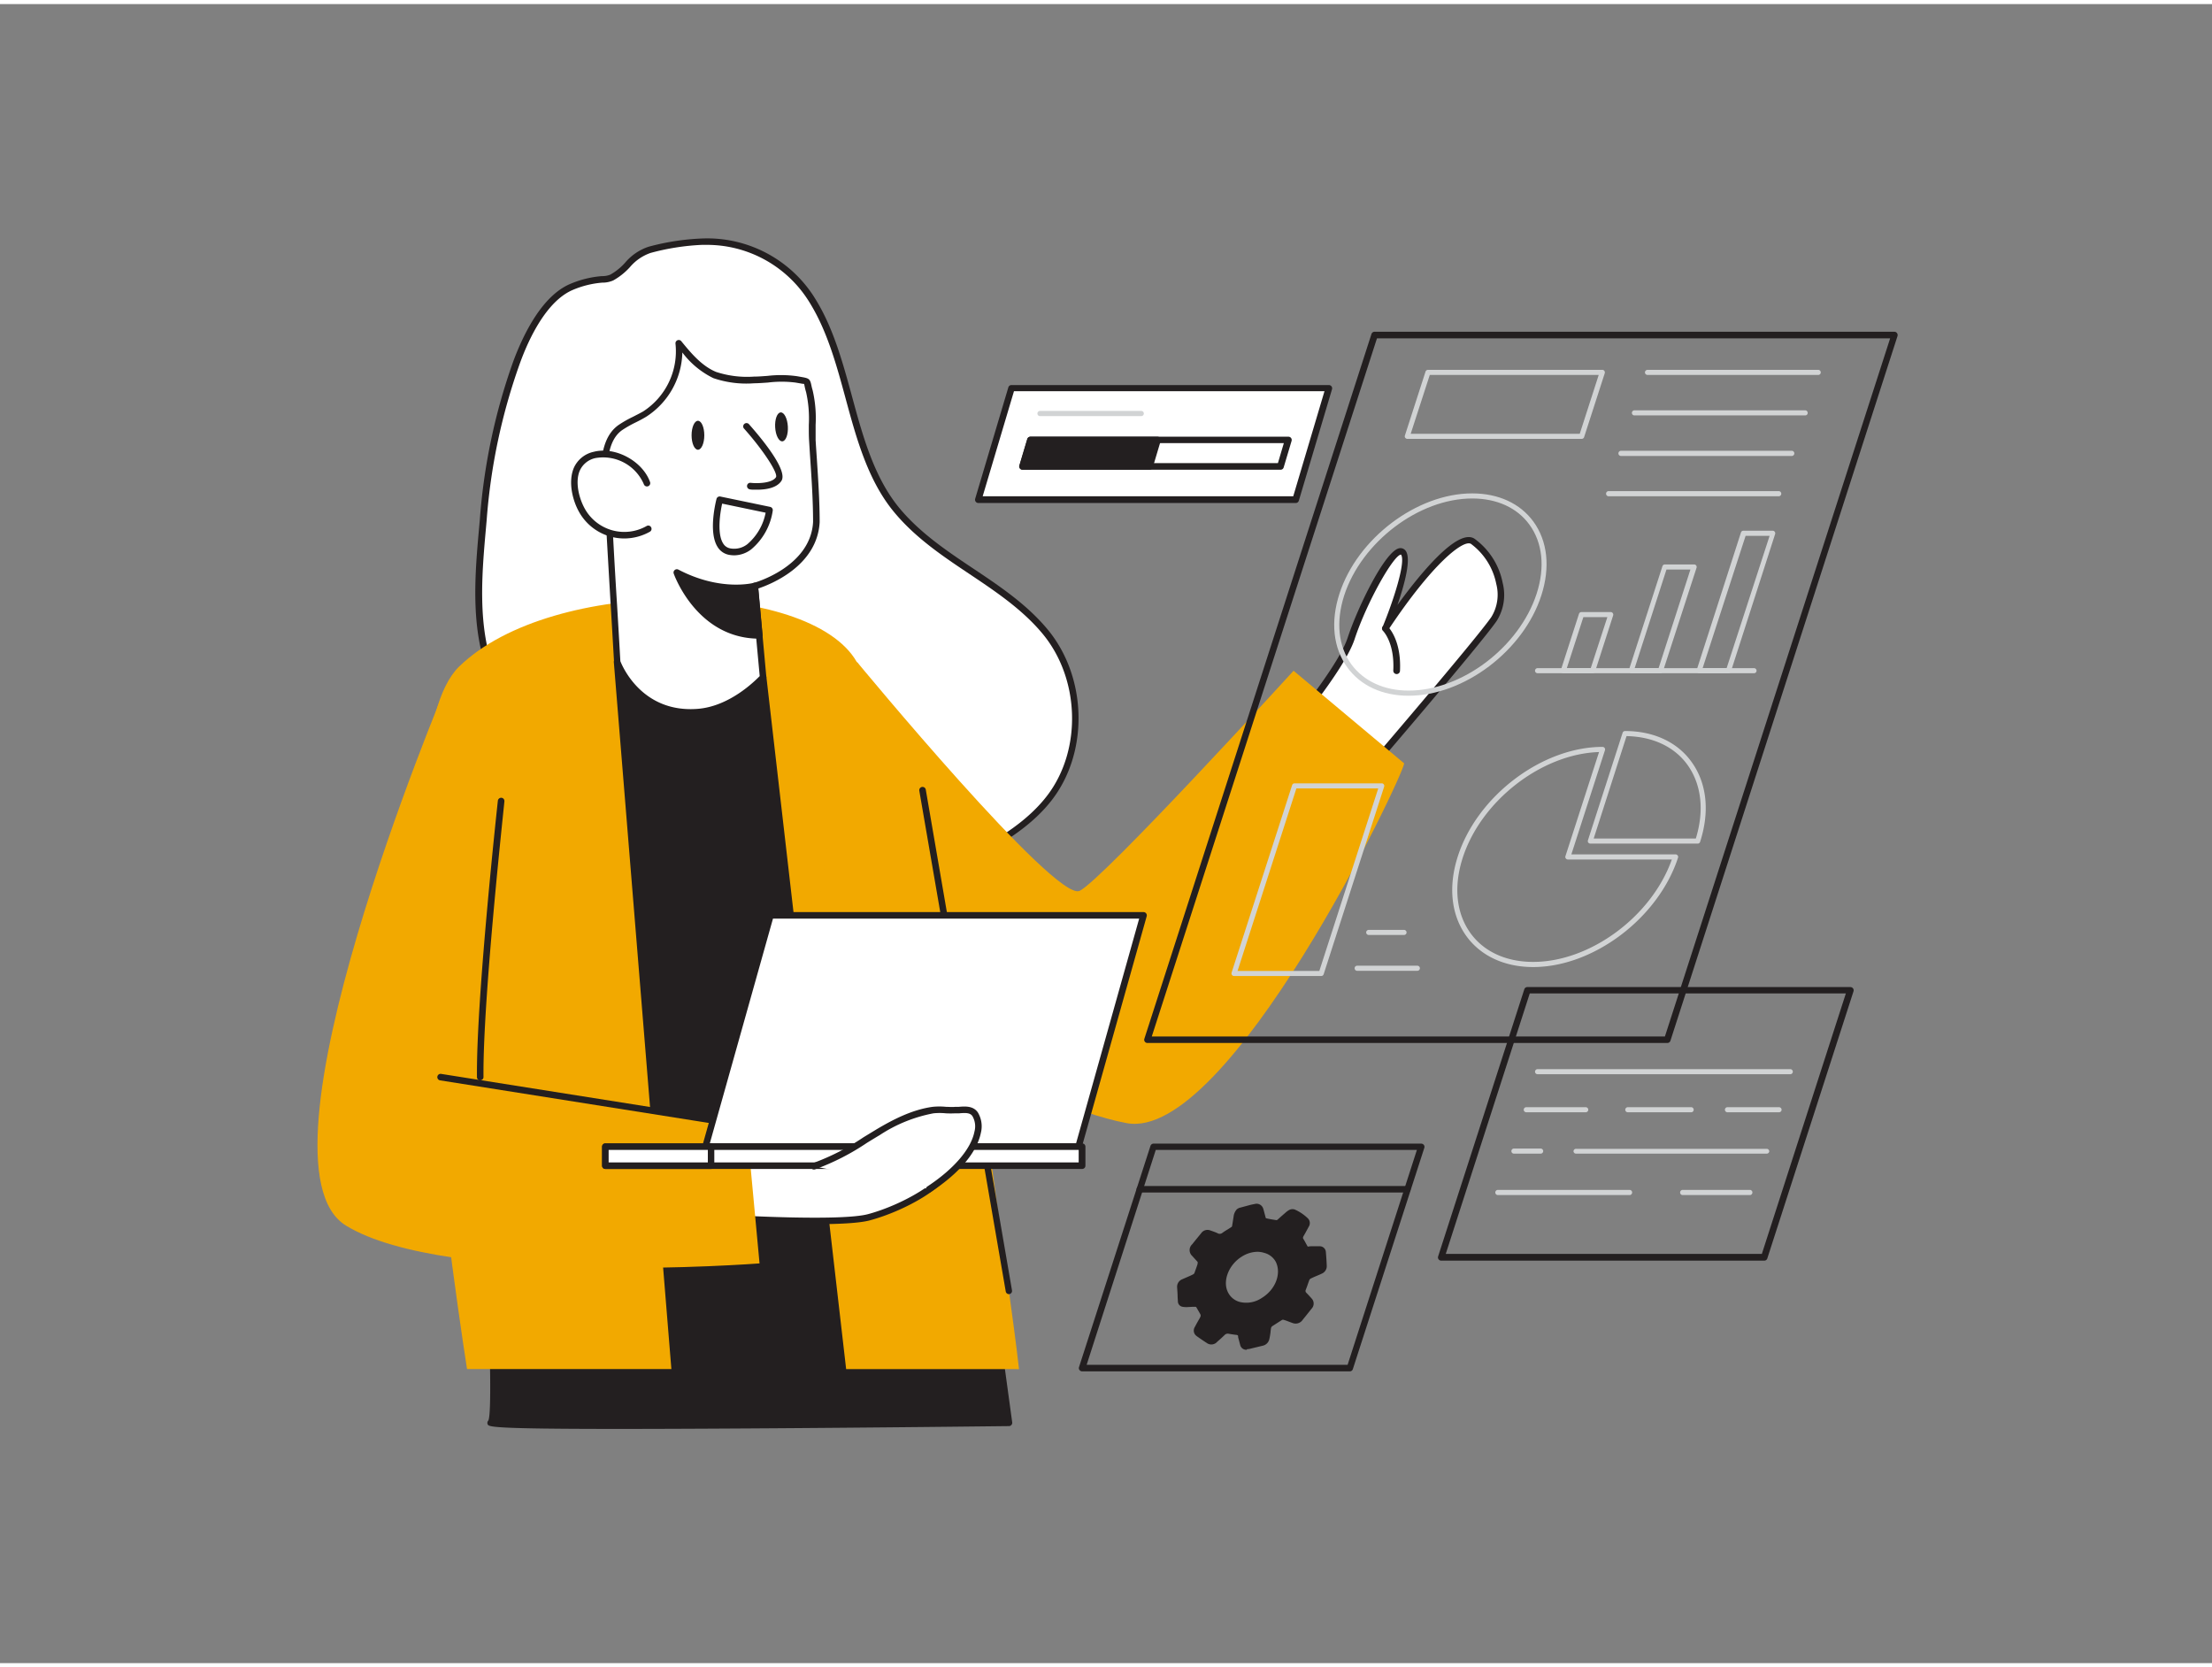 <svg xmlns="http://www.w3.org/2000/svg" viewBox="0 0 400 300" width="406" height="306" class="illustration styles_illustrationTablet__1DWOa"><rect x="0" y="0" width="400" height="300" fill="#808080" stroke="none"/><g id="_518_data_processing_flatline" data-name="#518_data_processing_flatline"><polygon points="234.3 89.63 176.91 89.63 182.91 69.48 240.3 69.48 234.3 89.63" fill="#fff"></polygon><path d="M234.3,90.22H176.91a.6.6,0,0,1-.57-.76l6-20.15a.58.58,0,0,1,.57-.42H240.3a.59.59,0,0,1,.57.76l-6,20.15A.58.58,0,0,1,234.3,90.22ZM177.7,89h56.16l5.65-19H183.36Z" fill="#231f20"></path><polygon points="231.53 83.61 232.96 78.82 186.36 78.82 184.93 83.61 231.53 83.61" fill="#fff"></polygon><path d="M231.53,84.2h-46.6a.58.58,0,0,1-.47-.24.6.6,0,0,1-.1-.52l1.43-4.79a.6.6,0,0,1,.57-.42H233a.59.59,0,0,1,.47.24.6.6,0,0,1,.09.52l-1.43,4.79A.58.58,0,0,1,231.53,84.2ZM185.72,83h45.37l1.07-3.61H186.8Z" fill="#231f20"></path><polygon points="207.89 83.61 209.32 78.82 186.36 78.82 184.93 83.61 207.89 83.61" fill="#231f20"></polygon><path d="M207.89,84.2h-23a.61.61,0,0,1-.48-.24.6.6,0,0,1-.09-.52l1.43-4.79a.59.59,0,0,1,.57-.42h23a.6.6,0,0,1,.57.76l-1.43,4.79A.58.58,0,0,1,207.89,84.2ZM185.73,83h21.72l1.07-3.6H186.8Z" fill="#231f20"></path><path d="M229.56,135.6s12.6-14.43,14.72-20.89,8-17.64,9.46-15.5-3.29,13.69-3.29,13.69,12.09-18.12,15.84-15.79,6.91,9.68,3.88,14.07S245.3,141,245.3,141Z" fill="#fff"></path><path d="M245.3,141.56a.58.58,0,0,1-.19,0l-15.74-5.36a.6.6,0,0,1-.38-.41.58.58,0,0,1,.12-.55c.13-.14,12.55-14.42,14.6-20.69,1.75-5.33,6.76-15.77,9.37-16.16a1.16,1.16,0,0,1,1.14.51c1,1.46-.25,6.1-1.52,9.76,4-5.51,10.84-13.93,13.91-12a12.9,12.9,0,0,1,5.12,8,8.83,8.83,0,0,1-1.08,6.88c-3,4.36-24,28.8-24.9,29.84A.61.61,0,0,1,245.3,141.56Zm-14.72-6.23,14.53,4.95c2.48-2.89,21.76-25.38,24.57-29.44a7.72,7.72,0,0,0,.89-6A11.87,11.87,0,0,0,266,97.61c-1.36-.83-6.92,3.45-15,15.62a.59.59,0,0,1-1-.56c1.94-4.67,4.26-11.83,3.35-13.12h0c-1.29,0-6.18,8.55-8.41,15.34C243,120.67,233.11,132.38,230.58,135.33Z" fill="#231f20"></path><path d="M180.33,241.05l2.12,15.5s-94.85,1.12-93.72,0,0-23.86,0-23.86Z" fill="#231f20"></path><path d="M111.78,257.65c-23.25,0-23.41-.39-23.6-.85a.62.62,0,0,1,.13-.67c.57-1.07.35-12.87-.17-23.41a.59.59,0,0,1,.64-.62l91.61,8.36a.6.6,0,0,1,.53.51l2.12,15.5a.59.59,0,0,1-.14.46.58.58,0,0,1-.44.21c-.24,0-23.59.28-46.7.42C125.83,257.62,118,257.65,111.78,257.65Zm-22.31-1.52c5.89.61,57.37.24,92.3-.17l-2-14.36-90.45-8.26C89.73,241,90.15,252.8,89.47,256.13Z" fill="#231f20"></path><path d="M147.16,54c-.22-.36-.44-.72-.67-1.08a22.25,22.25,0,0,0-19.58-10,43,43,0,0,0-9.43,1.45c-3.11.88-4.19,3.66-6.83,5a4.58,4.58,0,0,1-1.77.35,17.66,17.66,0,0,0-5.62,1.41c-4.86,2.11-8.11,8.87-9.86,13.55a108.84,108.84,0,0,0-6.05,28.54c-.81,9-1.87,19.08,1.54,27.73a77,77,0,0,0,14.19,23.52c11.31,12.41,28.29,19.77,45,18.42,10-.81,19.47-4.52,28.28-9.22,5.06-2.7,10.06-5.83,13.51-10.41,6.51-8.62,6-21.73-1-30-7.53-9-19.38-12.84-26.89-22C153.7,81.09,154,65.31,147.16,54Z" fill="#fff"></path><path d="M144.22,163.69c-15.21,0-30.84-7-41.58-18.76a76.54,76.54,0,0,1-14.29-23.7c-3.35-8.47-2.46-18.32-1.67-27l.09-1a108.67,108.67,0,0,1,6.07-28.69c1.93-5.16,5.27-11.76,10.19-13.9a18.24,18.24,0,0,1,5.81-1.45H109a3.79,3.79,0,0,0,1.37-.27,10.56,10.56,0,0,0,2.68-2.17,9.41,9.41,0,0,1,4.26-2.88,43.28,43.28,0,0,1,9.57-1.48A22.93,22.93,0,0,1,147,52.62c.24.36.46.73.68,1.09h0c3.11,5.16,4.77,11.3,6.39,17.23,1.93,7.11,3.93,14.46,8.41,20,3.75,4.6,8.72,7.93,13.53,11.14s9.59,6.42,13.35,10.9c7.16,8.53,7.6,22,1,30.75-3.63,4.82-9,8-13.7,10.57-10.39,5.54-19.71,8.57-28.51,9.29C146.85,163.64,145.53,163.69,144.22,163.69ZM127.73,43.54l-.8,0A42.6,42.6,0,0,0,117.64,45a8.55,8.55,0,0,0-3.74,2.58,12,12,0,0,1-3,2.39,4.87,4.87,0,0,1-1.82.4h-.17a17,17,0,0,0-5.43,1.36C99,53.7,95.8,60,94,65a107.69,107.69,0,0,0-6,28.38l-.09,1c-.77,8.56-1.65,18.26,1.59,26.48a75.55,75.55,0,0,0,14.07,23.33c11.43,12.54,28.5,19.52,44.55,18.23,8.63-.7,17.8-3.69,28-9.15,4.63-2.46,9.82-5.61,13.32-10.24,6.26-8.3,5.83-21.16-1-29.28-3.65-4.35-8.46-7.57-13.11-10.68-4.88-3.26-9.92-6.63-13.79-11.38-4.63-5.68-6.67-13.15-8.63-20.38-1.59-5.86-3.24-11.91-6.26-16.93h0c-.21-.36-.43-.71-.66-1.06A21.74,21.74,0,0,0,127.73,43.54Z" fill="#231f20"></path><path d="M84.45,246.82c-3.39-22-16.28-112.54-1.45-127,16.91-16.5,63.41-15.78,71.93-.86,4.63,8.09,17.65,21.71,18.65,39.41,1.42,25.11,8.9,72.36,10.69,88.47Z" fill="#f2a900"></path><polygon points="121.98 246.82 111.6 118.94 138.01 121.73 152.37 246.82 121.98 246.82" fill="#231f20"></polygon><path d="M152.37,247.41H122a.6.6,0,0,1-.59-.54L111,119a.58.58,0,0,1,.65-.63l26.41,2.79a.6.6,0,0,1,.53.52L153,246.75a.58.58,0,0,1-.14.46A.61.61,0,0,1,152.37,247.41Zm-29.84-1.18h29.18l-14.23-124-25.23-2.67Z" fill="#231f20"></path><path d="M136.5,105.22,138,121.73s-5,5.76-11.76,6.3c-11,.89-14.65-9.09-14.65-9.09-.43-7.65-.92-15.29-1.33-22.93-.28-5.21-3.08-15.92,1.9-19.41,1.38-1,3-1.58,4.41-2.47a13.47,13.47,0,0,0,6.13-12.84c1.85,2.26,3.82,4.61,6.52,5.73a18.1,18.1,0,0,0,7.11.89c2.38,0,5.32-.53,7.65-.08,2.5.49,1.72,0,2.37,2.16.77,2.61.39,6.16.56,8.88.3,4.92.73,9.87.73,14.8C147.18,102.34,136.5,105.22,136.5,105.22Z" fill="#fff"></path><path d="M124.89,128.68c-10.27,0-13.81-9.44-13.85-9.54a.51.51,0,0,1,0-.17c-.2-3.45-.4-6.89-.61-10.34q-.37-6.28-.73-12.59c0-1.07-.22-2.42-.4-3.85-.71-5.53-1.67-13.11,2.56-16.08a20.19,20.19,0,0,1,2.54-1.45c.64-.33,1.3-.66,1.9-1a12.94,12.94,0,0,0,5.85-12.25.6.6,0,0,1,.35-.62.59.59,0,0,1,.7.17c1.71,2.09,3.66,4.46,6.28,5.55a18,18,0,0,0,6.89.85c.76,0,1.57-.07,2.43-.13a21,21,0,0,1,5.33.06l.91.16c1.19.21,1.44.34,1.66,1.38.05.24.12.58.25,1a22.26,22.26,0,0,1,.54,6.26c0,1,0,1.91,0,2.76.07,1.16.15,2.32.23,3.48.24,3.72.5,7.56.5,11.35-.44,8-9,11.29-11.11,12l1.47,16a.59.59,0,0,1-.14.44c-.21.24-5.26,5.95-12.16,6.5Q125.58,128.68,124.89,128.68Zm-12.71-9.87c.38,1,4,9.42,14,8.63,5.75-.46,10.28-5,11.2-5.92l-1.5-16.25a.59.59,0,0,1,.44-.62c.1,0,10.27-2.88,10.71-11,0-3.71-.25-7.53-.5-11.23-.08-1.17-.15-2.33-.22-3.49-.06-.89-.05-1.83-.05-2.83a21.86,21.86,0,0,0-.49-5.92,10.56,10.56,0,0,1-.28-1.13,3.34,3.34,0,0,0-.09-.37,3.36,3.36,0,0,1-.61-.08l-.94-.16a19.94,19.94,0,0,0-5,0c-.88.06-1.71.12-2.5.13a18.51,18.51,0,0,1-7.35-.93A15.55,15.55,0,0,1,123.39,63a14.21,14.21,0,0,1-6.49,11.59c-.65.4-1.33.75-2,1.08a20.55,20.55,0,0,0-2.4,1.37c-3.64,2.56-2.73,9.73-2.07,15,.19,1.45.36,2.82.42,3.94q.33,6.28.73,12.58Q111.89,113.69,112.18,118.81Z" fill="#231f20"></path><path d="M117,86.63c-1.25-3.51-5.84-6-9.49-5.1-4.71,1.21-4.13,6.63-2.29,10a8.77,8.77,0,0,0,12,3.39" fill="#fff"></path><path d="M112.88,96.63a9.36,9.36,0,0,1-8.19-4.84c-1.12-2-2-5.34-.93-7.91a5.11,5.11,0,0,1,3.6-2.92c3.88-1,8.84,1.66,10.19,5.47a.59.59,0,1,1-1.12.4,8,8,0,0,0-8.78-4.73,4,4,0,0,0-2.8,2.25c-.88,2-.19,4.92.88,6.86a8.17,8.17,0,0,0,11.2,3.17.58.58,0,0,1,.81.22.59.59,0,0,1-.22.81A9.49,9.49,0,0,1,112.88,96.63Z" fill="#231f20"></path><path d="M135,76.47s6.92,7.8,5.76,9.47-5.12,1.22-5.12,1.22" fill="#fff"></path><path d="M136.91,87.81c-.66,0-1.16,0-1.3-.06a.6.6,0,0,1-.52-.66.58.58,0,0,1,.66-.52c.93.11,3.78.16,4.56-1,.47-.68-2.25-4.85-5.71-8.75a.6.6,0,1,1,.89-.79c2.17,2.45,7.09,8.35,5.8,10.21C140.39,87.58,138.3,87.81,136.91,87.81Z" fill="#231f20"></path><path d="M136.5,105.22s-6.17,1.75-14.11-2.43c0,0,3.88,11.35,14.92,11.37Z" fill="#231f20"></path><path d="M137.31,114.75h0c-11.33,0-15.44-11.65-15.48-11.77a.58.58,0,0,1,.18-.64.59.59,0,0,1,.66-.08c7.63,4,13.6,2.41,13.66,2.39a.59.59,0,0,1,.5.08.6.6,0,0,1,.26.44l.81,8.93a.59.59,0,0,1-.59.65ZM123.58,104c1.42,2.89,5.37,9.17,13.08,9.52l-.69-7.61A21.33,21.33,0,0,1,123.58,104Z" fill="#231f20"></path><ellipse cx="126.47" cy="77.54" rx="1.15" ry="2.62" transform="matrix(1, 0, 0, 1, -0.26, 0.43)" fill="#231f20"></ellipse><ellipse cx="141.32" cy="76.45" rx="1.15" ry="2.62" transform="translate(-4.07 8.06) rotate(-3.22)" fill="#231f20"></ellipse><path d="M132.79,99.68a5.69,5.69,0,0,1-.91-.08,3.08,3.08,0,0,1-2.12-1.44c-1.74-2.75-.25-8.44-.19-8.69a.59.59,0,0,1,.7-.42l9,1.87a.6.6,0,0,1,.47.66,11.25,11.25,0,0,1-3.87,7A5.14,5.14,0,0,1,132.79,99.68Zm-2.2-9.35c-.41,1.81-.92,5.47.17,7.19a1.89,1.89,0,0,0,1.33.91,3.86,3.86,0,0,0,3.06-.77,9.92,9.92,0,0,0,3.3-5.69Z" fill="#231f20"></path><path d="M195.24,160.35c4.32-2.16,38.68-39.8,38.68-39.8l20,16.75c-.36,2.75-31.76,68.41-50.14,65.06s-57.82-26.88-57.82-26.88l9-56.54S190.91,162.51,195.24,160.35Z" fill="#f2a900"></path><path d="M182.45,233.28a.59.59,0,0,1-.58-.49l-15.63-90.54a.59.59,0,1,1,1.17-.2L183,232.59a.58.58,0,0,1-.48.68Z" fill="#231f20"></path><path d="M130.15,207c.07-.57,4.63-1.2,5.28-1.39,2.31-.68,4.73-1.12,7.09-1.6,4.59-.92,9.5-1.93,14.2-1.51,8.25.75-1.88,6-1.88,6s19.14-4.88,18,0-10.14,9.39-15.77,10.89-28.53,0-28.53,0Z" fill="#fff"></path><path d="M147.12,220.63c-8.22,0-18-.63-18.6-.67a.63.63,0,0,1-.42-.21.61.61,0,0,1-.13-.45s1.58-12.3,1.59-12.39h0c.09-.69.91-1,4.58-1.65.54-.1,1-.18,1.13-.23,2-.58,4.09-1,6.11-1.4l1.28-.26c4.63-.93,9.41-1.89,14.11-1.47,1.48.14,3.48.48,3.75,1.85.22,1.12-1,2.35-2.32,3.36,4.76-1,12.72-2.31,14.74-.33a1.85,1.85,0,0,1,.49,1.85c-1.19,5.15-10.18,9.72-16.19,11.32C155.3,220.46,151.42,220.63,147.12,220.63Zm-17.9-1.81c3.72.23,22.76,1.3,27.72,0,5.78-1.54,14.32-6,15.34-10.45a.68.68,0,0,0-.17-.74c-1.72-1.69-11.42,0-17.13,1.45a.59.59,0,0,1-.69-.37.58.58,0,0,1,.28-.73c2.44-1.27,5-3.17,4.79-4-.06-.31-.8-.73-2.7-.9-4.53-.41-9.22.54-13.77,1.45l-1.28.26c-2,.39-4.06.8-6,1.38-.18.05-.66.14-1.25.25a24.66,24.66,0,0,0-3.64.84C130.53,208.62,129.52,216.53,129.22,218.82Zm1.51-11.76Z" fill="#231f20"></path><path d="M80.56,123.56c-.39,1-36.19,86.15-18,97.32s74.79,6.84,74.79,6.84L135,202.48l-45.45-6.1Z" fill="#f2a900"></path><path d="M133,203.07h-.1l-53.32-8.45a.59.59,0,0,1,.19-1.17l53.32,8.45a.59.59,0,0,1,.49.67A.58.58,0,0,1,133,203.07Z" fill="#231f20"></path><path d="M86.84,194.63a.59.59,0,0,1-.59-.59c-.15-14.1,3.74-49.61,3.78-50a.61.61,0,0,1,.66-.52.59.59,0,0,1,.52.65c0,.36-3.92,35.8-3.78,49.83a.58.58,0,0,1-.58.6Z" fill="#231f20"></path><polygon points="195.04 206.61 127.58 206.61 139.33 164.78 206.79 164.78 195.04 206.61" fill="#fff"></polygon><path d="M195,207.2H127.58a.61.61,0,0,1-.47-.23.6.6,0,0,1-.1-.52l11.76-41.83a.59.59,0,0,1,.56-.43h67.46a.59.59,0,0,1,.47.24.58.58,0,0,1,.1.51L195.6,206.77A.59.59,0,0,1,195,207.2ZM128.36,206h66.23L206,165.37H139.78Z" fill="#231f20"></path><rect x="109.47" y="206.61" width="86.22" height="3.44" fill="#fff"></rect><path d="M195.69,210.64H109.47a.58.58,0,0,1-.59-.59v-3.44a.58.58,0,0,1,.59-.59h86.22a.59.59,0,0,1,.59.59v3.44A.59.59,0,0,1,195.69,210.64Zm-85.63-1.18h85V207.2h-85Z" fill="#231f20"></path><rect x="109.47" y="206.61" width="19.11" height="3.44" fill="#fff"></rect><path d="M128.58,210.64H109.47a.58.58,0,0,1-.59-.59v-3.44a.58.58,0,0,1,.59-.59h19.11a.58.58,0,0,1,.59.59v3.44A.58.58,0,0,1,128.58,210.64Zm-18.52-1.18H128V207.2H110.06Z" fill="#231f20"></path><path d="M147.18,210.17c4.19-1.33,7.84-3.91,11.62-6.16,3-1.81,6.36-3.51,9.92-4a38.1,38.1,0,0,1,4,0c1.17,0,2.81-.47,3.61.7,1.55,2.25.37,7.85-8.33,13.57" fill="#fff"></path><path d="M168,214.9a.59.59,0,0,1-.32-1.08c4.8-3.16,7.91-6.78,8.53-9.93a3.65,3.65,0,0,0-.37-2.81c-.42-.62-1.25-.6-2.38-.5l-.71,0a16,16,0,0,1-1.71,0,11.17,11.17,0,0,0-2.24,0,26.59,26.59,0,0,0-9.69,3.92c-.78.46-1.56.94-2.34,1.42a43.24,43.24,0,0,1-9.41,4.8.6.6,0,0,1-.74-.39.59.59,0,0,1,.38-.74,42.27,42.27,0,0,0,9.15-4.68l2.35-1.43c2.9-1.72,6.37-3.55,10.13-4.07a12.13,12.13,0,0,1,2.48,0c.55,0,1.06.06,1.59,0l.65,0c1.1-.09,2.62-.23,3.47,1a4.86,4.86,0,0,1,.55,3.71c-.4,2-2.1,6.12-9.05,10.68A.55.55,0,0,1,168,214.9Z" fill="#231f20"></path><path d="M301.5,187.86h-94a.58.58,0,0,1-.56-.77L248,59.67a.59.59,0,0,1,.56-.42h94a.58.58,0,0,1,.48.25.62.62,0,0,1,.09.53L302.07,187.45A.59.59,0,0,1,301.5,187.86Zm-93.22-1.18h92.79L341.8,60.44H249Z" fill="#231f20"></path><path d="M286,78.62H254.49a.44.44,0,0,1-.37-.19.43.43,0,0,1-.07-.41l3.73-11.56a.46.46,0,0,1,.44-.32h31.53a.44.44,0,0,1,.37.19.48.48,0,0,1,.07.42L286.46,78.3A.46.46,0,0,1,286,78.62Zm-30.9-.92h30.57l3.43-10.64H258.55Z" fill="#d1d3d4"></path><path d="M328.79,67.06H297.92a.46.46,0,0,1-.46-.46.47.47,0,0,1,.46-.46h30.87a.46.46,0,0,1,.46.46A.45.45,0,0,1,328.79,67.06Z" fill="#d1d3d4"></path><path d="M326.43,74.38H295.56a.45.45,0,0,1-.46-.46.46.46,0,0,1,.46-.46h30.87a.46.46,0,0,1,.46.46A.45.45,0,0,1,326.43,74.38Z" fill="#d1d3d4"></path><path d="M324.07,81.71H293.2a.47.47,0,1,1,0-.93h30.87a.47.47,0,0,1,0,.93Z" fill="#d1d3d4"></path><path d="M321.71,89H290.83a.47.47,0,0,1,0-.93h30.88a.47.47,0,0,1,0,.93Z" fill="#d1d3d4"></path><path d="M288,121h-5.3a.46.46,0,0,1-.37-.18.45.45,0,0,1-.07-.42l3.27-10.14a.46.46,0,0,1,.44-.32h5.3a.44.44,0,0,1,.37.19.46.46,0,0,1,.07.41l-3.27,10.15A.45.45,0,0,1,288,121Zm-4.67-.92h4.33l3-9.22h-4.34Z" fill="#d1d3d4"></path><path d="M300.26,121H295a.49.49,0,0,1-.37-.18.48.48,0,0,1-.07-.42l6.06-18.75a.45.45,0,0,1,.43-.32h5.31a.47.47,0,0,1,.37.19.46.46,0,0,1,.06.41L300.7,120.7A.45.45,0,0,1,300.26,121Zm-4.66-.92h4.33l5.75-17.83h-4.33Z" fill="#d1d3d4"></path><path d="M312.56,121h-5.3a.46.46,0,0,1-.37-.18.48.48,0,0,1-.07-.42l8-24.85a.46.46,0,0,1,.44-.32h5.3a.44.44,0,0,1,.37.19.46.46,0,0,1,.07.41l-8,24.86A.45.45,0,0,1,312.56,121Zm-4.67-.92h4.34L320,96.16h-4.34Z" fill="#d1d3d4"></path><path d="M317.18,121H278.05a.46.46,0,0,1-.47-.46.47.47,0,0,1,.47-.46h39.13a.46.46,0,0,1,.46.46A.45.45,0,0,1,317.18,121Z" fill="#d1d3d4"></path><path d="M238.92,175.75H223.15a.45.45,0,0,1-.37-.19.48.48,0,0,1-.07-.42l10.95-33.91a.45.45,0,0,1,.43-.32h15.77a.44.44,0,0,1,.37.19.46.46,0,0,1,.07.41l-10.94,33.92A.46.46,0,0,1,238.92,175.75Zm-15.13-.92h14.79l10.65-33h-14.8Z" fill="#d1d3d4"></path><path d="M277.25,174.13c-5.17,0-9.45-2-12.05-5.55-2.79-3.83-3.35-9-1.57-14.5h0c3.52-10.9,15.25-19.76,26.16-19.76a.46.46,0,0,1,.37.18.48.48,0,0,1,.07.42l-6.08,18.84H303a.44.44,0,0,1,.37.19.43.43,0,0,1,.07.41C299.88,165.26,288.15,174.13,277.25,174.13Zm-12.74-19.77c-1.69,5.23-1.18,10.09,1.43,13.68,2.43,3.33,6.44,5.16,11.31,5.16,10.33,0,21.44-8.25,25.07-18.52h-18.8a.44.44,0,0,1-.37-.19.43.43,0,0,1-.07-.41l6.08-18.83c-10.36.33-21.31,8.78-24.65,19.11Z" fill="#d1d3d4"></path><path d="M307,151.81H287.58a.47.47,0,0,1-.37-.19.46.46,0,0,1-.06-.41l6.27-19.44a.46.46,0,0,1,.44-.32c5.16,0,9.44,2,12,5.55,2.79,3.83,3.35,9,1.57,14.5A.45.45,0,0,1,307,151.81Zm-18.81-.92h18.47c1.57-5.11,1-9.84-1.53-13.35-2.37-3.26-6.26-5.08-11-5.17Z" fill="#d1d3d4"></path><path d="M256.3,174.81H245.42a.46.46,0,0,1-.46-.46.45.45,0,0,1,.46-.46H256.3a.45.45,0,0,1,.46.46A.46.46,0,0,1,256.3,174.81Z" fill="#d1d3d4"></path><path d="M253.89,168.33h-6.38a.46.46,0,1,1,0-.92h6.38a.46.46,0,0,1,0,.92Z" fill="#d1d3d4"></path><path d="M254.72,125.07c-4.74,0-8.68-1.82-11.07-5.11-2.57-3.52-3.08-8.25-1.44-13.33,3.23-10,14-18.15,24-18.15,4.75,0,8.68,1.81,11.08,5.1,2.56,3.52,3.07,8.26,1.44,13.33h0C275.52,116.92,264.74,125.07,254.72,125.07ZM266.23,89.4c-9.65,0-20,7.86-23.15,17.51-1.54,4.79-1.08,9.23,1.31,12.51,2.22,3,5.89,4.72,10.33,4.72,9.65,0,20-7.85,23.15-17.51h0c1.55-4.79,1.08-9.23-1.31-12.51C274.35,91.08,270.68,89.4,266.23,89.4Zm12.08,17.37h0Z" fill="#d1d3d4"></path><path d="M319,227.22H260.62a.6.6,0,0,1-.48-.24.59.59,0,0,1-.08-.53l15.58-48.29a.58.58,0,0,1,.56-.41h58.41a.59.59,0,0,1,.56.78l-15.58,48.28A.58.58,0,0,1,319,227.22ZM261.44,226H318.6l15.19-47.1H276.63Z" fill="#231f20"></path><path d="M244.12,247.24H195.69a.6.6,0,0,1-.48-.24.56.56,0,0,1-.09-.53l12.92-40a.59.59,0,0,1,.56-.41H257a.6.6,0,0,1,.48.24.59.59,0,0,1,.08.53l-12.92,40A.57.57,0,0,1,244.12,247.24Zm-47.62-1.18h47.19l12.53-38.86H209Z" fill="#231f20"></path><path d="M254.49,214.9H206.12a.59.59,0,0,1,0-1.18h48.37a.59.59,0,0,1,0,1.18Z" fill="#231f20"></path><path d="M323.74,193.51H278.05a.46.46,0,0,1-.47-.46.47.47,0,0,1,.47-.46h45.69a.47.47,0,0,1,.46.46A.46.46,0,0,1,323.74,193.51Z" fill="#d1d3d4"></path><path d="M321.71,200.39h-9.33a.46.46,0,0,1-.46-.46.47.47,0,0,1,.46-.46h9.33a.47.47,0,0,1,.46.46A.46.46,0,0,1,321.71,200.39Z" fill="#d1d3d4"></path><path d="M305.81,200.39H294.36a.46.46,0,0,1-.46-.46.47.47,0,0,1,.46-.46h11.45a.46.46,0,0,1,.46.46A.45.45,0,0,1,305.81,200.39Z" fill="#d1d3d4"></path><path d="M286.76,200.39H276a.46.46,0,0,1-.46-.46.47.47,0,0,1,.46-.46h10.75a.47.47,0,0,1,.46.46A.46.46,0,0,1,286.76,200.39Z" fill="#d1d3d4"></path><path d="M319.46,207.87H285a.45.45,0,0,1-.46-.46A.46.46,0,0,1,285,207h34.48a.47.47,0,0,1,.46.46A.46.46,0,0,1,319.46,207.87Z" fill="#d1d3d4"></path><path d="M278.6,207.87h-4.83a.45.45,0,0,1-.46-.46.46.46,0,0,1,.46-.46h4.83a.47.47,0,0,1,.46.46A.46.46,0,0,1,278.6,207.87Z" fill="#d1d3d4"></path><path d="M316.49,215.36H304.22a.47.47,0,0,1,0-.93h12.27a.47.47,0,0,1,0,.93Z" fill="#d1d3d4"></path><path d="M294.74,215.36H270.8a.47.47,0,0,1,0-.93h23.94a.47.47,0,0,1,0,.93Z" fill="#d1d3d4"></path><path d="M252.51,121.15h0a.61.61,0,0,1-.56-.63c.26-5.09-1.85-7.17-1.87-7.19a.59.59,0,0,1,0-.83.58.58,0,0,1,.83,0c.1.09,2.54,2.42,2.25,8.11A.6.6,0,0,1,252.51,121.15Z" fill="#231f20"></path><path d="M224.26,218.39l1.77-.48.92-.21a.68.68,0,0,1,.86.41c.13.39.22.81.33,1.21a3.19,3.19,0,0,0,.2.64.56.56,0,0,0,.35.31c.66.14,1.34.25,2,.35a.94.94,0,0,0,.72-.27l1.37-1.22a3.15,3.15,0,0,1,.57-.41.66.66,0,0,1,.47-.06,7.58,7.58,0,0,1,2.21,1.48.61.61,0,0,1,.05.78c-.3.55-.59,1.1-.9,1.64a1.05,1.05,0,0,0-.07,1.16c.27.46.52.94.79,1.4a.53.53,0,0,0,.51.26l1.13,0,1,0c.34,0,.57.17.59.51.07.83.13,1.66.16,2.5a.9.9,0,0,1-.56.81c-.44.22-.9.39-1.35.59-.21.09-.43.19-.63.3a1.11,1.11,0,0,0-.59.65c-.21.58-.41,1.17-.64,1.75a.85.85,0,0,0,.13.94l1.08,1.2a.76.76,0,0,1,0,1.07c-.52.67-1,1.33-1.59,2a1,1,0,0,1-1.21.42c-.34-.11-.67-.26-1-.38s-.49-.17-.74-.24a.85.85,0,0,0-.68.13c-.57.36-1.14.72-1.7,1.09a1.22,1.22,0,0,0-.56.86c-.05.39-.09.78-.15,1.16a5.88,5.88,0,0,1-.14.73.93.93,0,0,1-.71.72l-2.39.59c-.12,0-.25,0-.37,0a.53.53,0,0,1-.58-.38l-.39-1.45,0-.11a.88.88,0,0,0-.89-.75c-.45,0-.88-.14-1.32-.21a1.36,1.36,0,0,0-1.2.42c-.43.4-.86.8-1.3,1.18s-.74.45-1.17.18c-.61-.39-1.21-.8-1.8-1.22-.32-.23-.36-.52-.15-.94s.47-.86.71-1.29c.52-.93.53-1.08.09-1.86l-.53-.9A.84.84,0,0,0,216,235c-.45,0-.91.08-1.36.09A3.12,3.12,0,0,1,214,235a.41.41,0,0,1-.39-.4c0-.8-.09-1.6-.13-2.39a2,2,0,0,1,0-.34.84.84,0,0,1,.51-.66l1.58-.69.47-.24a1.05,1.05,0,0,0,.55-.62c.19-.56.39-1.13.59-1.69a.78.78,0,0,0-.16-.87l-1-1.07,0,0c-.39-.48-.4-.71.07-1.3s1-1.31,1.6-1.95a.82.82,0,0,1,1-.33c.46.16.91.33,1.35.53a1.36,1.36,0,0,0,1.39-.19c.5-.35,1-.67,1.51-1a.9.9,0,0,0,.41-.59c.09-.55.17-1.09.26-1.63a1.82,1.82,0,0,1,.42-1Zm4.17,16.08c2.73-1.66,3.95-4.88,2.78-7.29-1-2-4-3-7-1.22-2.67,1.63-3.93,4.88-2.79,7.21C222.8,235.92,226.33,235.91,228.43,234.47Z" fill="#231f20"></path><path d="M225.44,243.33a1.11,1.11,0,0,1-1.16-.81l-.39-1.46,0-.14c0-.16-.06-.25-.36-.28s-.65-.09-1-.14l-.4-.07a.78.78,0,0,0-.7.26q-.64.62-1.32,1.2a1.4,1.4,0,0,1-1.87.23c-.62-.4-1.23-.81-1.82-1.24a1.21,1.21,0,0,1-.34-1.69c.18-.36.38-.71.58-1.07l.14-.24c.41-.72.41-.72.09-1.27l-.52-.9a.26.26,0,0,0-.3-.14l-.45,0-.93.05a3.83,3.83,0,0,1-.81-.05,1,1,0,0,1-.88-1l-.05-.79c0-.54-.05-1.07-.08-1.61a1.85,1.85,0,0,1,0-.43,1.46,1.46,0,0,1,.86-1.13l1.58-.69.42-.21a.5.5,0,0,0,.28-.3c.18-.53.37-1,.55-1.58l0-.12c.06-.17,0-.21,0-.27l-.71-.78-.26-.29a1.42,1.42,0,0,1,0-2.11c.52-.67,1.07-1.32,1.62-2a1.39,1.39,0,0,1,1.66-.5c.48.17,1,.34,1.4.55a.77.77,0,0,0,.81-.14c.31-.22.63-.43,1-.64l.57-.37c.14-.09.15-.17.15-.2l.11-.67c.05-.32.1-.64.16-1a2.32,2.32,0,0,1,.57-1.33.58.58,0,0,1,.12-.1l.19-.11a.51.51,0,0,1,.15-.07l.49-.13,1.29-.35c.32-.09.63-.15,1-.22a1.26,1.26,0,0,1,1.54.8c.09.27.16.55.23.83l.16.59a2.08,2.08,0,0,0,.11.35c.59.14,1.25.25,1.92.35a.49.49,0,0,0,.24-.14l.59-.53.78-.68a3.8,3.8,0,0,1,.69-.5,1.28,1.28,0,0,1,1-.07,8.06,8.06,0,0,1,2.38,1.61,1.2,1.2,0,0,1,.15,1.48l-.32.59c-.19.35-.38.71-.59,1.06s-.13.47-.08.55c.19.3.35.61.52.92l.28.5a3.51,3.51,0,0,1,.66-.07l.63,0c.28,0,.55,0,.82,0a1.11,1.11,0,0,1,1.17,1.05c.07.84.13,1.68.16,2.52a1.46,1.46,0,0,1-.88,1.37c-.31.15-.62.28-.93.41l-.45.19-.6.28a.61.61,0,0,0-.31.33l-.14.39c-.16.46-.32.92-.5,1.37-.08.21,0,.27,0,.34s.35.39.53.59.37.4.55.61a1.33,1.33,0,0,1,0,1.82c-.53.67-1.06,1.34-1.6,2a1.54,1.54,0,0,1-1.85.61l-.63-.23-.39-.15a5.68,5.68,0,0,0-.7-.22s-.09,0-.2.05l-.35.22-1.34.86a.62.62,0,0,0-.3.45l-.07.51c0,.22-.05.44-.08.66s-.09.52-.15.78a1.55,1.55,0,0,1-1.14,1.16l-2.4.58a2.07,2.07,0,0,1-.46.05Zm-.09-1.19.08.6,0-.6h.21c.8-.19,1.59-.38,2.39-.59.11,0,.22-.08.28-.29s.09-.44.12-.66l.09-.64.07-.52a1.78,1.78,0,0,1,.82-1.27l1.36-.88.34-.22a1.44,1.44,0,0,1,1.15-.2c.27.07.53.16.79.25l.43.17.55.2c.23.08.31.1.57-.23.54-.65,1.06-1.31,1.58-2,.16-.2.13-.23.06-.31l-.53-.6-.54-.61a1.41,1.41,0,0,1-.24-1.54c.17-.44.33-.89.49-1.33l.14-.4a1.74,1.74,0,0,1,.87-1c.22-.11.45-.22.67-.31l.47-.2c.29-.12.57-.24.85-.38.11-.06.24-.16.24-.26,0-.83-.09-1.66-.16-2.48a6.83,6.83,0,0,1-.77.06l-.63,0-.69,0a1.21,1.21,0,0,1-1-.56l-.29-.51c-.16-.29-.32-.59-.49-.87a1.63,1.63,0,0,1,.07-1.77c.2-.34.38-.68.56-1l.33-.6a.3.3,0,0,0,0-.11,7.34,7.34,0,0,0-1.94-1.29,2,2,0,0,0-.49.34l-.77.68-.6.53a1.46,1.46,0,0,1-1.19.42c-.69-.1-1.38-.21-2.05-.36a1.18,1.18,0,0,1-.75-.61,2.77,2.77,0,0,1-.21-.61l-.15-.58c-.07-.26-.13-.51-.21-.75,0,0-.07,0-.18,0l-.89.2-1.27.35-.46.14a1.38,1.38,0,0,0-.21.65l-.27,1.63a1.43,1.43,0,0,1-.66,1l-.58.38-.93.63a1.92,1.92,0,0,1-2,.24c-.42-.19-.85-.35-1.3-.51-.17-.06-.19-.06-.37.15-.54.64-1.08,1.28-1.59,1.93a1.67,1.67,0,0,0-.23.36h0s0,.06.16.21l.28.31c.22.26.45.51.68.76a1.37,1.37,0,0,1,.29,1.48l0,.11-.55,1.57a1.64,1.64,0,0,1-.83.95c-.17.1-.34.18-.51.26l-1.58.69a.26.26,0,0,0-.16.22,1.42,1.42,0,0,0,0,.21c0,.53,0,1.06.08,1.6l0,.65a2.8,2.8,0,0,0,.48,0l.88-.05.46,0a1.44,1.44,0,0,1,1.41.73l.52.91a1.94,1.94,0,0,1-.08,2.44l-.14.25c-.19.33-.39.67-.56,1a.47.47,0,0,0-.07.18c.62.42,1.21.82,1.81,1.21l.16.08a1,1,0,0,0,.3-.21c.43-.38.86-.77,1.28-1.17a1.93,1.93,0,0,1,1.7-.56l.42.07c.28,0,.57.1.87.13a1.46,1.46,0,0,1,1.41,1.23l.42,1.51A.17.17,0,0,0,225.35,242.14Zm0-6.12a5.53,5.53,0,0,1-1.42-.18,4.44,4.44,0,0,1-3-2.41c-1.28-2.6.07-6.18,3-8a6.22,6.22,0,0,1,5-.79,4.49,4.49,0,0,1,2.81,2.26c1.31,2.69,0,6.22-3,8.05A6.17,6.17,0,0,1,225.3,236Zm2.06-10.4a5.4,5.4,0,0,0-2.82.85c-2.38,1.45-3.55,4.4-2.55,6.44a3.33,3.33,0,0,0,2.19,1.79,5,5,0,0,0,3.92-.72l0,0c2.48-1.5,3.6-4.37,2.56-6.53a3.3,3.3,0,0,0-2.08-1.63A4.33,4.33,0,0,0,227.36,225.62Z" fill="#231f20"></path><path d="M206.47,74.5H188a.47.47,0,0,1,0-.93h18.44a.47.47,0,0,1,0,.93Z" fill="#d1d3d4"></path></g></svg>